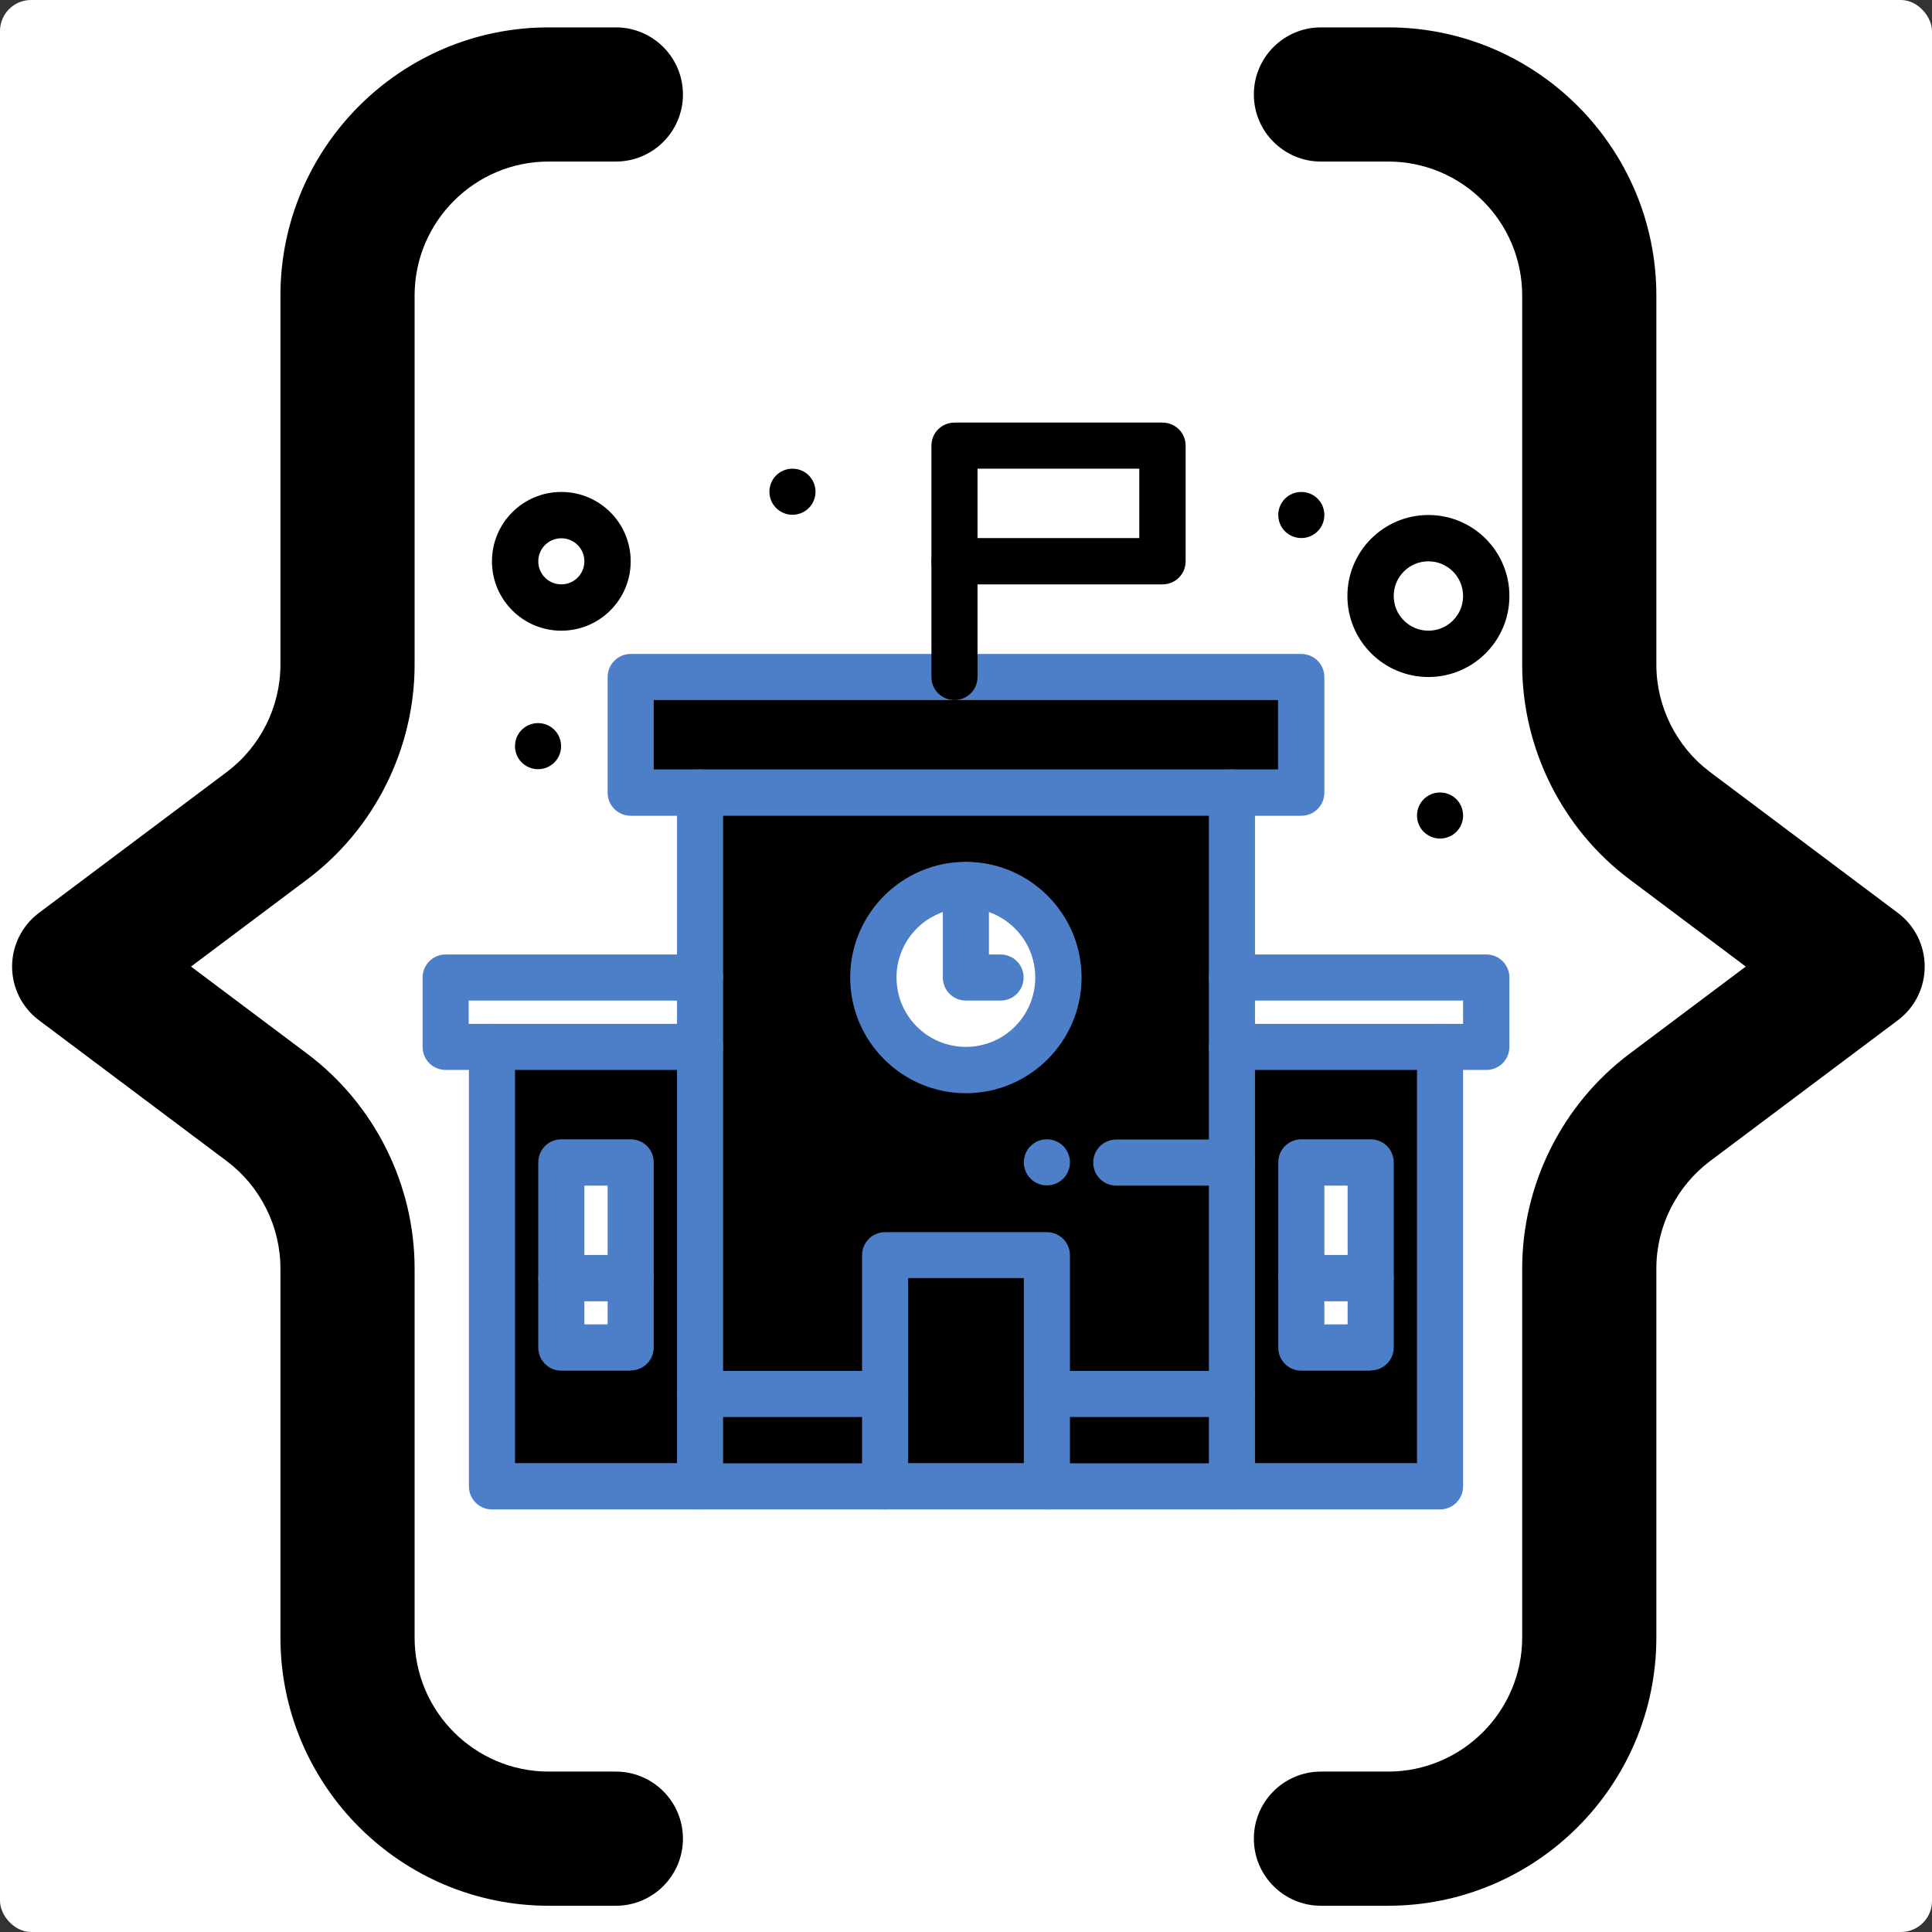 <?xml version="1.0" encoding="UTF-8" standalone="no"?>
<!-- Created with Inkscape (http://www.inkscape.org/) -->

<svg
   width="32"
   height="32"
   viewBox="0 0 8.467 8.467"
   version="1.1"
   id="svg920"
   inkscape:version="1.2.2 (732a01da63, 2022-12-09)"
   sodipodi:docname="fav_32_svg.svg"
   xmlns:inkscape="http://www.inkscape.org/namespaces/inkscape"
   xmlns:sodipodi="http://sodipodi.sourceforge.net/DTD/sodipodi-0.dtd"
   xmlns="http://www.w3.org/2000/svg"
   xmlns:svg="http://www.w3.org/2000/svg">
  <rect x="0" y="0" width="8.467" height="8.467" fill="#333333" stroke="none"/>
  <sodipodi:namedview
     id="namedview922"
     pagecolor="#ffffff"
     bordercolor="#666666"
     borderopacity="1.0"
     inkscape:showpageshadow="2"
     inkscape:pageopacity="0.0"
     inkscape:pagecheckerboard="0"
     inkscape:deskcolor="#d1d1d1"
     inkscape:document-units="px"
     showgrid="false"
     inkscape:zoom="25.1875"
     inkscape:cx="16"
     inkscape:cy="16"
     inkscape:window-width="1920"
     inkscape:window-height="1009"
     inkscape:window-x="-8"
     inkscape:window-y="-8"
     inkscape:window-maximized="1"
     inkscape:current-layer="layer1" />
  <defs
     id="defs917">
	
	
</defs>
  <g
     inkscape:label="Layer 1"
     inkscape:groupmode="layer"
     id="layer1">
    <script
       id="mesh_polyfill"
       type="text/javascript">
!function(){const t=&quot;http://www.w3.org/2000/svg&quot;,e=&quot;http://www.w3.org/1999/xlink&quot;,s=&quot;http://www.w3.org/1999/xhtml&quot;,r=2;if(document.createElementNS(t,&quot;meshgradient&quot;).x)return;const n=(t,e,s,r)=&gt;{let n=new x(.5*(e.x+s.x),.5*(e.y+s.y)),o=new x(.5*(t.x+e.x),.5*(t.y+e.y)),i=new x(.5*(s.x+r.x),.5*(s.y+r.y)),a=new x(.5*(n.x+o.x),.5*(n.y+o.y)),h=new x(.5*(n.x+i.x),.5*(n.y+i.y)),l=new x(.5*(a.x+h.x),.5*(a.y+h.y));return[[t,o,a,l],[l,h,i,r]]},o=t=&gt;{let e=t[0].distSquared(t[1]),s=t[2].distSquared(t[3]),r=.25*t[0].distSquared(t[2]),n=.25*t[1].distSquared(t[3]),o=e&gt;s?e:s,i=r&gt;n?r:n;return 18*(o&gt;i?o:i)},i=(t,e)=&gt;Math.sqrt(t.distSquared(e)),a=(t,e)=&gt;t.scale(2/3).add(e.scale(1/3)),h=t=&gt;{let e,s,r,n,o,i,a,h=new g;return t.match(/(\w+\(\s*[^)]+\))+/g).forEach(t=&gt;{let l=t.match(/[\w.-]+/g),d=l.shift();switch(d){case&quot;translate&quot;:2===l.length?e=new g(1,0,0,1,l[0],l[1]):(console.error(&quot;mesh.js: translate does not have 2 arguments!&quot;),e=new g(1,0,0,1,0,0)),h=h.append(e);break;case&quot;scale&quot;:1===l.length?s=new g(l[0],0,0,l[0],0,0):2===l.length?s=new g(l[0],0,0,l[1],0,0):(console.error(&quot;mesh.js: scale does not have 1 or 2 arguments!&quot;),s=new g(1,0,0,1,0,0)),h=h.append(s);break;case&quot;rotate&quot;:if(3===l.length&amp;&amp;(e=new g(1,0,0,1,l[1],l[2]),h=h.append(e)),l[0]){r=l[0]*Math.PI/180;let t=Math.cos(r),e=Math.sin(r);Math.abs(t)&lt;1e-16&amp;&amp;(t=0),Math.abs(e)&lt;1e-16&amp;&amp;(e=0),a=new g(t,e,-e,t,0,0),h=h.append(a)}else console.error(&quot;math.js: No argument to rotate transform!&quot;);3===l.length&amp;&amp;(e=new g(1,0,0,1,-l[1],-l[2]),h=h.append(e));break;case&quot;skewX&quot;:l[0]?(r=l[0]*Math.PI/180,n=Math.tan(r),o=new g(1,0,n,1,0,0),h=h.append(o)):console.error(&quot;math.js: No argument to skewX transform!&quot;);break;case&quot;skewY&quot;:l[0]?(r=l[0]*Math.PI/180,n=Math.tan(r),i=new g(1,n,0,1,0,0),h=h.append(i)):console.error(&quot;math.js: No argument to skewY transform!&quot;);break;case&quot;matrix&quot;:6===l.length?h=h.append(new g(...l)):console.error(&quot;math.js: Incorrect number of arguments for matrix!&quot;);break;default:console.error(&quot;mesh.js: Unhandled transform type: &quot;+d)}}),h},l=t=&gt;{let e=[],s=t.split(/[ ,]+/);for(let t=0,r=s.length-1;t&lt;r;t+=2)e.push(new x(parseFloat(s[t]),parseFloat(s[t+1])));return e},d=(t,e)=&gt;{for(let s in e)t.setAttribute(s,e[s])},c=(t,e,s,r,n)=&gt;{let o,i,a=[0,0,0,0];for(let h=0;h&lt;3;++h)e[h]&lt;t[h]&amp;&amp;e[h]&lt;s[h]||t[h]&lt;e[h]&amp;&amp;s[h]&lt;e[h]?a[h]=0:(a[h]=.5*((e[h]-t[h])/r+(s[h]-e[h])/n),o=Math.abs(3*(e[h]-t[h])/r),i=Math.abs(3*(s[h]-e[h])/n),a[h]&gt;o?a[h]=o:a[h]&gt;i&amp;&amp;(a[h]=i));return a},u=[[1,0,0,0,0,0,0,0,0,0,0,0,0,0,0,0],[0,0,0,0,1,0,0,0,0,0,0,0,0,0,0,0],[-3,3,0,0,-2,-1,0,0,0,0,0,0,0,0,0,0],[2,-2,0,0,1,1,0,0,0,0,0,0,0,0,0,0],[0,0,0,0,0,0,0,0,1,0,0,0,0,0,0,0],[0,0,0,0,0,0,0,0,0,0,0,0,1,0,0,0],[0,0,0,0,0,0,0,0,-3,3,0,0,-2,-1,0,0],[0,0,0,0,0,0,0,0,2,-2,0,0,1,1,0,0],[-3,0,3,0,0,0,0,0,-2,0,-1,0,0,0,0,0],[0,0,0,0,-3,0,3,0,0,0,0,0,-2,0,-1,0],[9,-9,-9,9,6,3,-6,-3,6,-6,3,-3,4,2,2,1],[-6,6,6,-6,-3,-3,3,3,-4,4,-2,2,-2,-2,-1,-1],[2,0,-2,0,0,0,0,0,1,0,1,0,0,0,0,0],[0,0,0,0,2,0,-2,0,0,0,0,0,1,0,1,0],[-6,6,6,-6,-4,-2,4,2,-3,3,-3,3,-2,-1,-2,-1],[4,-4,-4,4,2,2,-2,-2,2,-2,2,-2,1,1,1,1]],f=t=&gt;{let e=[];for(let s=0;s&lt;16;++s){e[s]=0;for(let r=0;r&lt;16;++r)e[s]+=u[s][r]*t[r]}return e},p=(t,e,s)=&gt;{const r=e*e,n=s*s,o=e*e*e,i=s*s*s;return t[0]+t[1]*e+t[2]*r+t[3]*o+t[4]*s+t[5]*s*e+t[6]*s*r+t[7]*s*o+t[8]*n+t[9]*n*e+t[10]*n*r+t[11]*n*o+t[12]*i+t[13]*i*e+t[14]*i*r+t[15]*i*o},y=t=&gt;{let e=[],s=[],r=[];for(let s=0;s&lt;4;++s)e[s]=[],e[s][0]=n(t[0][s],t[1][s],t[2][s],t[3][s]),e[s][1]=[],e[s][1].push(...n(...e[s][0][0])),e[s][1].push(...n(...e[s][0][1])),e[s][2]=[],e[s][2].push(...n(...e[s][1][0])),e[s][2].push(...n(...e[s][1][1])),e[s][2].push(...n(...e[s][1][2])),e[s][2].push(...n(...e[s][1][3]));for(let t=0;t&lt;8;++t){s[t]=[];for(let r=0;r&lt;4;++r)s[t][r]=[],s[t][r][0]=n(e[0][2][t][r],e[1][2][t][r],e[2][2][t][r],e[3][2][t][r]),s[t][r][1]=[],s[t][r][1].push(...n(...s[t][r][0][0])),s[t][r][1].push(...n(...s[t][r][0][1])),s[t][r][2]=[],s[t][r][2].push(...n(...s[t][r][1][0])),s[t][r][2].push(...n(...s[t][r][1][1])),s[t][r][2].push(...n(...s[t][r][1][2])),s[t][r][2].push(...n(...s[t][r][1][3]))}for(let t=0;t&lt;8;++t){r[t]=[];for(let e=0;e&lt;8;++e)r[t][e]=[],r[t][e][0]=s[t][0][2][e],r[t][e][1]=s[t][1][2][e],r[t][e][2]=s[t][2][2][e],r[t][e][3]=s[t][3][2][e]}return r};class x{constructor(t,e){this.x=t||0,this.y=e||0}toString(){return`(x=${this.x}, y=${this.y})`}clone(){return new x(this.x,this.y)}add(t){return new x(this.x+t.x,this.y+t.y)}scale(t){return void 0===t.x?new x(this.x*t,this.y*t):new x(this.x*t.x,this.y*t.y)}distSquared(t){let e=this.x-t.x,s=this.y-t.y;return e*e+s*s}transform(t){let e=this.x*t.a+this.y*t.c+t.e,s=this.x*t.b+this.y*t.d+t.f;return new x(e,s)}}class g{constructor(t,e,s,r,n,o){void 0===t?(this.a=1,this.b=0,this.c=0,this.d=1,this.e=0,this.f=0):(this.a=t,this.b=e,this.c=s,this.d=r,this.e=n,this.f=o)}toString(){return`affine: ${this.a} ${this.c} ${this.e} \n       ${this.b} ${this.d} ${this.f}`}append(t){t instanceof g||console.error(&quot;mesh.js: argument to Affine.append is not affine!&quot;);let e=this.a*t.a+this.c*t.b,s=this.b*t.a+this.d*t.b,r=this.a*t.c+this.c*t.d,n=this.b*t.c+this.d*t.d,o=this.a*t.e+this.c*t.f+this.e,i=this.b*t.e+this.d*t.f+this.f;return new g(e,s,r,n,o,i)}}class w{constructor(t,e){this.nodes=t,this.colors=e}paintCurve(t,e){if(o(this.nodes)&gt;r){const s=n(...this.nodes);let r=[[],[]],o=[[],[]];for(let t=0;t&lt;4;++t)r[0][t]=this.colors[0][t],r[1][t]=(this.colors[0][t]+this.colors[1][t])/2,o[0][t]=r[1][t],o[1][t]=this.colors[1][t];let i=new w(s[0],r),a=new w(s[1],o);i.paintCurve(t,e),a.paintCurve(t,e)}else{let s=Math.round(this.nodes[0].x);if(s&gt;=0&amp;&amp;s&lt;e){let r=4*(~~this.nodes[0].y*e+s);t[r]=Math.round(this.colors[0][0]),t[r+1]=Math.round(this.colors[0][1]),t[r+2]=Math.round(this.colors[0][2]),t[r+3]=Math.round(this.colors[0][3])}}}}class m{constructor(t,e){this.nodes=t,this.colors=e}split(){let t=[[],[],[],[]],e=[[],[],[],[]],s=[[[],[]],[[],[]]],r=[[[],[]],[[],[]]];for(let s=0;s&lt;4;++s){const r=n(this.nodes[0][s],this.nodes[1][s],this.nodes[2][s],this.nodes[3][s]);t[0][s]=r[0][0],t[1][s]=r[0][1],t[2][s]=r[0][2],t[3][s]=r[0][3],e[0][s]=r[1][0],e[1][s]=r[1][1],e[2][s]=r[1][2],e[3][s]=r[1][3]}for(let t=0;t&lt;4;++t)s[0][0][t]=this.colors[0][0][t],s[0][1][t]=this.colors[0][1][t],s[1][0][t]=(this.colors[0][0][t]+this.colors[1][0][t])/2,s[1][1][t]=(this.colors[0][1][t]+this.colors[1][1][t])/2,r[0][0][t]=s[1][0][t],r[0][1][t]=s[1][1][t],r[1][0][t]=this.colors[1][0][t],r[1][1][t]=this.colors[1][1][t];return[new m(t,s),new m(e,r)]}paint(t,e){let s,n=!1;for(let t=0;t&lt;4;++t)if((s=o([this.nodes[0][t],this.nodes[1][t],this.nodes[2][t],this.nodes[3][t]]))&gt;r){n=!0;break}if(n){let s=this.split();s[0].paint(t,e),s[1].paint(t,e)}else{new w([...this.nodes[0]],[...this.colors[0]]).paintCurve(t,e)}}}class b{constructor(t){this.readMesh(t),this.type=t.getAttribute(&quot;type&quot;)||&quot;bilinear&quot;}readMesh(t){let e=[[]],s=[[]],r=Number(t.getAttribute(&quot;x&quot;)),n=Number(t.getAttribute(&quot;y&quot;));e[0][0]=new x(r,n);let o=t.children;for(let t=0,r=o.length;t&lt;r;++t){e[3*t+1]=[],e[3*t+2]=[],e[3*t+3]=[],s[t+1]=[];let r=o[t].children;for(let n=0,o=r.length;n&lt;o;++n){let o=r[n].children;for(let r=0,i=o.length;r&lt;i;++r){let i=r;0!==t&amp;&amp;++i;let h,d=o[r].getAttribute(&quot;path&quot;),c=&quot;l&quot;;null!=d&amp;&amp;(c=(h=d.match(/\s*([lLcC])\s*(.*)/))[1]);let u=l(h[2]);switch(c){case&quot;l&quot;:0===i?(e[3*t][3*n+3]=u[0].add(e[3*t][3*n]),e[3*t][3*n+1]=a(e[3*t][3*n],e[3*t][3*n+3]),e[3*t][3*n+2]=a(e[3*t][3*n+3],e[3*t][3*n])):1===i?(e[3*t+3][3*n+3]=u[0].add(e[3*t][3*n+3]),e[3*t+1][3*n+3]=a(e[3*t][3*n+3],e[3*t+3][3*n+3]),e[3*t+2][3*n+3]=a(e[3*t+3][3*n+3],e[3*t][3*n+3])):2===i?(0===n&amp;&amp;(e[3*t+3][3*n+0]=u[0].add(e[3*t+3][3*n+3])),e[3*t+3][3*n+1]=a(e[3*t+3][3*n],e[3*t+3][3*n+3]),e[3*t+3][3*n+2]=a(e[3*t+3][3*n+3],e[3*t+3][3*n])):(e[3*t+1][3*n]=a(e[3*t][3*n],e[3*t+3][3*n]),e[3*t+2][3*n]=a(e[3*t+3][3*n],e[3*t][3*n]));break;case&quot;L&quot;:0===i?(e[3*t][3*n+3]=u[0],e[3*t][3*n+1]=a(e[3*t][3*n],e[3*t][3*n+3]),e[3*t][3*n+2]=a(e[3*t][3*n+3],e[3*t][3*n])):1===i?(e[3*t+3][3*n+3]=u[0],e[3*t+1][3*n+3]=a(e[3*t][3*n+3],e[3*t+3][3*n+3]),e[3*t+2][3*n+3]=a(e[3*t+3][3*n+3],e[3*t][3*n+3])):2===i?(0===n&amp;&amp;(e[3*t+3][3*n+0]=u[0]),e[3*t+3][3*n+1]=a(e[3*t+3][3*n],e[3*t+3][3*n+3]),e[3*t+3][3*n+2]=a(e[3*t+3][3*n+3],e[3*t+3][3*n])):(e[3*t+1][3*n]=a(e[3*t][3*n],e[3*t+3][3*n]),e[3*t+2][3*n]=a(e[3*t+3][3*n],e[3*t][3*n]));break;case&quot;c&quot;:0===i?(e[3*t][3*n+1]=u[0].add(e[3*t][3*n]),e[3*t][3*n+2]=u[1].add(e[3*t][3*n]),e[3*t][3*n+3]=u[2].add(e[3*t][3*n])):1===i?(e[3*t+1][3*n+3]=u[0].add(e[3*t][3*n+3]),e[3*t+2][3*n+3]=u[1].add(e[3*t][3*n+3]),e[3*t+3][3*n+3]=u[2].add(e[3*t][3*n+3])):2===i?(e[3*t+3][3*n+2]=u[0].add(e[3*t+3][3*n+3]),e[3*t+3][3*n+1]=u[1].add(e[3*t+3][3*n+3]),0===n&amp;&amp;(e[3*t+3][3*n+0]=u[2].add(e[3*t+3][3*n+3]))):(e[3*t+2][3*n]=u[0].add(e[3*t+3][3*n]),e[3*t+1][3*n]=u[1].add(e[3*t+3][3*n]));break;case&quot;C&quot;:0===i?(e[3*t][3*n+1]=u[0],e[3*t][3*n+2]=u[1],e[3*t][3*n+3]=u[2]):1===i?(e[3*t+1][3*n+3]=u[0],e[3*t+2][3*n+3]=u[1],e[3*t+3][3*n+3]=u[2]):2===i?(e[3*t+3][3*n+2]=u[0],e[3*t+3][3*n+1]=u[1],0===n&amp;&amp;(e[3*t+3][3*n+0]=u[2])):(e[3*t+2][3*n]=u[0],e[3*t+1][3*n]=u[1]);break;default:console.error(&quot;mesh.js: &quot;+c+&quot; invalid path type.&quot;)}if(0===t&amp;&amp;0===n||r&gt;0){let e=window.getComputedStyle(o[r]).stopColor.match(/^rgb\s*\(\s*(\d+)\s*,\s*(\d+)\s*,\s*(\d+)\s*\)$/i),a=window.getComputedStyle(o[r]).stopOpacity,h=255;a&amp;&amp;(h=Math.floor(255*a)),e&amp;&amp;(0===i?(s[t][n]=[],s[t][n][0]=Math.floor(e[1]),s[t][n][1]=Math.floor(e[2]),s[t][n][2]=Math.floor(e[3]),s[t][n][3]=h):1===i?(s[t][n+1]=[],s[t][n+1][0]=Math.floor(e[1]),s[t][n+1][1]=Math.floor(e[2]),s[t][n+1][2]=Math.floor(e[3]),s[t][n+1][3]=h):2===i?(s[t+1][n+1]=[],s[t+1][n+1][0]=Math.floor(e[1]),s[t+1][n+1][1]=Math.floor(e[2]),s[t+1][n+1][2]=Math.floor(e[3]),s[t+1][n+1][3]=h):3===i&amp;&amp;(s[t+1][n]=[],s[t+1][n][0]=Math.floor(e[1]),s[t+1][n][1]=Math.floor(e[2]),s[t+1][n][2]=Math.floor(e[3]),s[t+1][n][3]=h))}}e[3*t+1][3*n+1]=new x,e[3*t+1][3*n+2]=new x,e[3*t+2][3*n+1]=new x,e[3*t+2][3*n+2]=new x,e[3*t+1][3*n+1].x=(-4*e[3*t][3*n].x+6*(e[3*t][3*n+1].x+e[3*t+1][3*n].x)+-2*(e[3*t][3*n+3].x+e[3*t+3][3*n].x)+3*(e[3*t+3][3*n+1].x+e[3*t+1][3*n+3].x)+-1*e[3*t+3][3*n+3].x)/9,e[3*t+1][3*n+2].x=(-4*e[3*t][3*n+3].x+6*(e[3*t][3*n+2].x+e[3*t+1][3*n+3].x)+-2*(e[3*t][3*n].x+e[3*t+3][3*n+3].x)+3*(e[3*t+3][3*n+2].x+e[3*t+1][3*n].x)+-1*e[3*t+3][3*n].x)/9,e[3*t+2][3*n+1].x=(-4*e[3*t+3][3*n].x+6*(e[3*t+3][3*n+1].x+e[3*t+2][3*n].x)+-2*(e[3*t+3][3*n+3].x+e[3*t][3*n].x)+3*(e[3*t][3*n+1].x+e[3*t+2][3*n+3].x)+-1*e[3*t][3*n+3].x)/9,e[3*t+2][3*n+2].x=(-4*e[3*t+3][3*n+3].x+6*(e[3*t+3][3*n+2].x+e[3*t+2][3*n+3].x)+-2*(e[3*t+3][3*n].x+e[3*t][3*n+3].x)+3*(e[3*t][3*n+2].x+e[3*t+2][3*n].x)+-1*e[3*t][3*n].x)/9,e[3*t+1][3*n+1].y=(-4*e[3*t][3*n].y+6*(e[3*t][3*n+1].y+e[3*t+1][3*n].y)+-2*(e[3*t][3*n+3].y+e[3*t+3][3*n].y)+3*(e[3*t+3][3*n+1].y+e[3*t+1][3*n+3].y)+-1*e[3*t+3][3*n+3].y)/9,e[3*t+1][3*n+2].y=(-4*e[3*t][3*n+3].y+6*(e[3*t][3*n+2].y+e[3*t+1][3*n+3].y)+-2*(e[3*t][3*n].y+e[3*t+3][3*n+3].y)+3*(e[3*t+3][3*n+2].y+e[3*t+1][3*n].y)+-1*e[3*t+3][3*n].y)/9,e[3*t+2][3*n+1].y=(-4*e[3*t+3][3*n].y+6*(e[3*t+3][3*n+1].y+e[3*t+2][3*n].y)+-2*(e[3*t+3][3*n+3].y+e[3*t][3*n].y)+3*(e[3*t][3*n+1].y+e[3*t+2][3*n+3].y)+-1*e[3*t][3*n+3].y)/9,e[3*t+2][3*n+2].y=(-4*e[3*t+3][3*n+3].y+6*(e[3*t+3][3*n+2].y+e[3*t+2][3*n+3].y)+-2*(e[3*t+3][3*n].y+e[3*t][3*n+3].y)+3*(e[3*t][3*n+2].y+e[3*t+2][3*n].y)+-1*e[3*t][3*n].y)/9}}this.nodes=e,this.colors=s}paintMesh(t,e){let s=(this.nodes.length-1)/3,r=(this.nodes[0].length-1)/3;if(&quot;bilinear&quot;===this.type||s&lt;2||r&lt;2){let n;for(let o=0;o&lt;s;++o)for(let s=0;s&lt;r;++s){let r=[];for(let t=3*o,e=3*o+4;t&lt;e;++t)r.push(this.nodes[t].slice(3*s,3*s+4));let i=[];i.push(this.colors[o].slice(s,s+2)),i.push(this.colors[o+1].slice(s,s+2)),(n=new m(r,i)).paint(t,e)}}else{let n,o,a,h,l,d,u;const x=s,g=r;s++,r++;let w=new Array(s);for(let t=0;t&lt;s;++t){w[t]=new Array(r);for(let e=0;e&lt;r;++e)w[t][e]=[],w[t][e][0]=this.nodes[3*t][3*e],w[t][e][1]=this.colors[t][e]}for(let t=0;t&lt;s;++t)for(let e=0;e&lt;r;++e)0!==t&amp;&amp;t!==x&amp;&amp;(n=i(w[t-1][e][0],w[t][e][0]),o=i(w[t+1][e][0],w[t][e][0]),w[t][e][2]=c(w[t-1][e][1],w[t][e][1],w[t+1][e][1],n,o)),0!==e&amp;&amp;e!==g&amp;&amp;(n=i(w[t][e-1][0],w[t][e][0]),o=i(w[t][e+1][0],w[t][e][0]),w[t][e][3]=c(w[t][e-1][1],w[t][e][1],w[t][e+1][1],n,o));for(let t=0;t&lt;r;++t){w[0][t][2]=[],w[x][t][2]=[];for(let e=0;e&lt;4;++e)n=i(w[1][t][0],w[0][t][0]),o=i(w[x][t][0],w[x-1][t][0]),w[0][t][2][e]=n&gt;0?2*(w[1][t][1][e]-w[0][t][1][e])/n-w[1][t][2][e]:0,w[x][t][2][e]=o&gt;0?2*(w[x][t][1][e]-w[x-1][t][1][e])/o-w[x-1][t][2][e]:0}for(let t=0;t&lt;s;++t){w[t][0][3]=[],w[t][g][3]=[];for(let e=0;e&lt;4;++e)n=i(w[t][1][0],w[t][0][0]),o=i(w[t][g][0],w[t][g-1][0]),w[t][0][3][e]=n&gt;0?2*(w[t][1][1][e]-w[t][0][1][e])/n-w[t][1][3][e]:0,w[t][g][3][e]=o&gt;0?2*(w[t][g][1][e]-w[t][g-1][1][e])/o-w[t][g-1][3][e]:0}for(let s=0;s&lt;x;++s)for(let r=0;r&lt;g;++r){let n=i(w[s][r][0],w[s+1][r][0]),o=i(w[s][r+1][0],w[s+1][r+1][0]),c=i(w[s][r][0],w[s][r+1][0]),x=i(w[s+1][r][0],w[s+1][r+1][0]),g=[[],[],[],[]];for(let t=0;t&lt;4;++t){(d=[])[0]=w[s][r][1][t],d[1]=w[s+1][r][1][t],d[2]=w[s][r+1][1][t],d[3]=w[s+1][r+1][1][t],d[4]=w[s][r][2][t]*n,d[5]=w[s+1][r][2][t]*n,d[6]=w[s][r+1][2][t]*o,d[7]=w[s+1][r+1][2][t]*o,d[8]=w[s][r][3][t]*c,d[9]=w[s+1][r][3][t]*x,d[10]=w[s][r+1][3][t]*c,d[11]=w[s+1][r+1][3][t]*x,d[12]=0,d[13]=0,d[14]=0,d[15]=0,u=f(d);for(let e=0;e&lt;9;++e){g[t][e]=[];for(let s=0;s&lt;9;++s)g[t][e][s]=p(u,e/8,s/8),g[t][e][s]&gt;255?g[t][e][s]=255:g[t][e][s]&lt;0&amp;&amp;(g[t][e][s]=0)}}h=[];for(let t=3*s,e=3*s+4;t&lt;e;++t)h.push(this.nodes[t].slice(3*r,3*r+4));l=y(h);for(let s=0;s&lt;8;++s)for(let r=0;r&lt;8;++r)(a=new m(l[s][r],[[[g[0][s][r],g[1][s][r],g[2][s][r],g[3][s][r]],[g[0][s][r+1],g[1][s][r+1],g[2][s][r+1],g[3][s][r+1]]],[[g[0][s+1][r],g[1][s+1][r],g[2][s+1][r],g[3][s+1][r]],[g[0][s+1][r+1],g[1][s+1][r+1],g[2][s+1][r+1],g[3][s+1][r+1]]]])).paint(t,e)}}}transform(t){if(t instanceof x)for(let e=0,s=this.nodes.length;e&lt;s;++e)for(let s=0,r=this.nodes[0].length;s&lt;r;++s)this.nodes[e][s]=this.nodes[e][s].add(t);else if(t instanceof g)for(let e=0,s=this.nodes.length;e&lt;s;++e)for(let s=0,r=this.nodes[0].length;s&lt;r;++s)this.nodes[e][s]=this.nodes[e][s].transform(t)}scale(t){for(let e=0,s=this.nodes.length;e&lt;s;++e)for(let s=0,r=this.nodes[0].length;s&lt;r;++s)this.nodes[e][s]=this.nodes[e][s].scale(t)}}document.querySelectorAll(&quot;rect,circle,ellipse,path,text&quot;).forEach((r,n)=&gt;{let o=r.getAttribute(&quot;id&quot;);o||(o=&quot;patchjs_shape&quot;+n,r.setAttribute(&quot;id&quot;,o));const i=r.style.fill.match(/^url\(\s*&quot;?\s*#([^\s&quot;]+)&quot;?\s*\)/),a=r.style.stroke.match(/^url\(\s*&quot;?\s*#([^\s&quot;]+)&quot;?\s*\)/);if(i&amp;&amp;i[1]){const a=document.getElementById(i[1]);if(a&amp;&amp;&quot;meshgradient&quot;===a.nodeName){const i=r.getBBox();let l=document.createElementNS(s,&quot;canvas&quot;);d(l,{width:i.width,height:i.height});const c=l.getContext(&quot;2d&quot;);let u=c.createImageData(i.width,i.height);const f=new b(a);&quot;objectBoundingBox&quot;===a.getAttribute(&quot;gradientUnits&quot;)&amp;&amp;f.scale(new x(i.width,i.height));const p=a.getAttribute(&quot;gradientTransform&quot;);null!=p&amp;&amp;f.transform(h(p)),&quot;userSpaceOnUse&quot;===a.getAttribute(&quot;gradientUnits&quot;)&amp;&amp;f.transform(new x(-i.x,-i.y)),f.paintMesh(u.data,l.width),c.putImageData(u,0,0);const y=document.createElementNS(t,&quot;image&quot;);d(y,{width:i.width,height:i.height,x:i.x,y:i.y});let g=l.toDataURL();y.setAttributeNS(e,&quot;xlink:href&quot;,g),r.parentNode.insertBefore(y,r),r.style.fill=&quot;none&quot;;const w=document.createElementNS(t,&quot;use&quot;);w.setAttributeNS(e,&quot;xlink:href&quot;,&quot;#&quot;+o);const m=&quot;patchjs_clip&quot;+n,M=document.createElementNS(t,&quot;clipPath&quot;);M.setAttribute(&quot;id&quot;,m),M.appendChild(w),r.parentElement.insertBefore(M,r),y.setAttribute(&quot;clip-path&quot;,&quot;url(#&quot;+m+&quot;)&quot;),u=null,l=null,g=null}}if(a&amp;&amp;a[1]){const o=document.getElementById(a[1]);if(o&amp;&amp;&quot;meshgradient&quot;===o.nodeName){const i=parseFloat(r.style.strokeWidth.slice(0,-2))*(parseFloat(r.style.strokeMiterlimit)||parseFloat(r.getAttribute(&quot;stroke-miterlimit&quot;))||1),a=r.getBBox(),l=Math.trunc(a.width+i),c=Math.trunc(a.height+i),u=Math.trunc(a.x-i/2),f=Math.trunc(a.y-i/2);let p=document.createElementNS(s,&quot;canvas&quot;);d(p,{width:l,height:c});const y=p.getContext(&quot;2d&quot;);let g=y.createImageData(l,c);const w=new b(o);&quot;objectBoundingBox&quot;===o.getAttribute(&quot;gradientUnits&quot;)&amp;&amp;w.scale(new x(l,c));const m=o.getAttribute(&quot;gradientTransform&quot;);null!=m&amp;&amp;w.transform(h(m)),&quot;userSpaceOnUse&quot;===o.getAttribute(&quot;gradientUnits&quot;)&amp;&amp;w.transform(new x(-u,-f)),w.paintMesh(g.data,p.width),y.putImageData(g,0,0);const M=document.createElementNS(t,&quot;image&quot;);d(M,{width:l,height:c,x:0,y:0});let S=p.toDataURL();M.setAttributeNS(e,&quot;xlink:href&quot;,S);const k=&quot;pattern_clip&quot;+n,A=document.createElementNS(t,&quot;pattern&quot;);d(A,{id:k,patternUnits:&quot;userSpaceOnUse&quot;,width:l,height:c,x:u,y:f}),A.appendChild(M),o.parentNode.appendChild(A),r.style.stroke=&quot;url(#&quot;+k+&quot;)&quot;,g=null,p=null,S=null}}})}();
</script>
    <rect
       style="fill:#ffffff;fill-rule:evenodd;stroke-width:0.265"
       id="rect2712"
       width="8.467"
       height="8.467"
       x="1.6419068e-07"
       y="1.6419068e-07"
       ry="0.136" />
    <g
       id="g2057"
       transform="matrix(0.294,0,0,0.294,-0.535,-0.468)"
       style="fill:#000000">
		<path
   d="M 11,30 H 10 C 7.794,30 6,28.206 6,26 V 20.5 C 6,19.874 5.701,19.276 5.2,18.9 L 2.4,16.8 C 2.148,16.611 2,16.315 2,16 2,15.685 2.148,15.389 2.4,15.2 L 5.2,13.1 C 5.701,12.724 6,12.126 6,11.5 V 5.997 C 6,3.793 7.793,2 9.997,2 H 11 c 0.552,0 1,0.448 1,1 0,0.552 -0.448,1 -1,1 H 9.997 C 8.896,4 8,4.896 8,5.997 V 11.5 c 0,1.252 -0.598,2.449 -1.6,3.2 L 4.667,16 6.4,17.3 C 7.402,18.051 8,19.248 8,20.5 V 26 c 0,1.103 0.897,2 2,2 h 1 c 0.552,0 1,0.448 1,1 0,0.552 -0.448,1 -1,1 z"
   id="path2055"
   style="fill:#000000" />

	</g>
    <g
       id="g2061"
       transform="matrix(0.265,0,0,0.265,-0.063,-0.032)"
       style="fill:#0000ff">
		
	</g>
    <path
       fill="#ffffff"
       d="M 3.068,6.514 H 2.156 V 4.588 h 0.912 c 0,0.059 0,1.889 0,1.926 z"
       id="path2206"
       style="stroke-width:0.01;fill:#000000" />
    <path
       fill="#ffffff"
       d="M 6.311,4.588 V 6.514 H 5.399 c 0,-0.341 0,-1.231 0,-1.926 z"
       id="path2208"
       style="stroke-width:0.01;fill:#000000" />
    <path
       fill="#a7c7fc"
       d="m 5.399,6.108 c -0.001,0 -2.103,0 -2.331,0 0,-0.054 0,-2.197 0,-2.635 h 2.331 c 0,0.127 0,2.549 0,2.635 z"
       id="path2210"
       style="stroke-width:0.01;fill:#000000" />
    <circle
       cx="4.233"
       cy="4.284"
       r="0.405"
       fill="#ffffff"
       id="circle2212"
       style="stroke-width:0.01" />
    <rect
       width="0.304"
       height="0.304"
       x="5.703"
       y="5.601"
       fill="#ffffff"
       id="rect2214"
       style="stroke-width:0.01" />
    <rect
       width="0.304"
       height="0.304"
       x="2.46"
       y="5.601"
       fill="#ffffff"
       id="rect2216"
       style="stroke-width:0.01" />
    <rect
       width="0.304"
       height="0.507"
       x="5.703"
       y="5.095"
       fill="#ffffff"
       id="rect2218"
       style="stroke-width:0.01" />
    <rect
       width="0.304"
       height="0.507"
       x="2.46"
       y="5.095"
       fill="#ffffff"
       id="rect2220"
       style="stroke-width:0.01" />
    <path
       fill="#a7c7fc"
       d="m 5.703,2.967 v 0.507 c -0.122,0 -2.868,0 -2.939,0 v -0.507 c 0.153,0 2.779,0 2.939,0 z"
       id="path2222"
       style="stroke-width:0.01;fill:#000000" />
    <path
       fill="#ffffff"
       d="m 2.46,2.257 c 0.112,0 0.203,0.091 0.203,0.203 0,0.112 -0.091,0.203 -0.203,0.203 -0.112,0 -0.203,-0.091 -0.203,-0.203 0,-0.112 0.091,-0.203 0.203,-0.203 z"
       id="path2224"
       style="stroke-width:0.01" />
    <path
       fill="#ffffff"
       d="m 6.26,2.358 c 0.14,0 0.253,0.113 0.253,0.253 0,0.14 -0.113,0.253 -0.253,0.253 -0.14,0 -0.253,-0.113 -0.253,-0.253 0,-0.14 0.113,-0.253 0.253,-0.253 z"
       id="path2226"
       style="stroke-width:0.01" />
    <polygon
       fill="#ffffff"
       points="370,300 370,270 480,270 480,300 460,300 "
       id="polygon2228"
       transform="matrix(0.01,0,0,0.01,1.649,1.548)" />
    <polygon
       fill="#ffffff"
       points="30,300 30,270 140,270 140,300 50,300 "
       id="polygon2230"
       transform="matrix(0.01,0,0,0.01,1.649,1.548)" />
    <polygon
       fill="#ffffff"
       points="290,390 290,450 290,490 220,490 220,450 220,390 "
       id="polygon2232"
       transform="matrix(0.01,0,0,0.01,1.649,1.548)"
       style="fill:#000000" />
    <rect
       width="0.811"
       height="0.405"
       x="4.588"
       y="6.108"
       fill="#a7c7fc"
       id="rect2234"
       style="stroke-width:0.01;fill:#000000" />
    <rect
       width="0.811"
       height="0.405"
       x="3.068"
       y="6.108"
       fill="#a7c7fc"
       id="rect2236"
       style="stroke-width:0.01;fill:#000000" />
    <rect
       width="0.912"
       height="0.507"
       x="4.183"
       y="1.953"
       fill="#ffffff"
       id="rect2238"
       style="stroke-width:0.01" />
    <path
       fill="#4c7fc7"
       d="m 6.311,3.473 c 0.056,0 0.101,0.045 0.101,0.101 0,0.056 -0.045,0.101 -0.101,0.101 -0.056,0 -0.101,-0.045 -0.101,-0.101 0,-0.056 0.045,-0.101 0.101,-0.101 z"
       id="path2240"
       style="stroke-width:0.01;fill:#000000" />
    <path
       fill="#4c7fc7"
       d="m 5.703,2.156 c 0.056,0 0.101,0.045 0.101,0.101 0,0.056 -0.045,0.101 -0.101,0.101 -0.056,0 -0.101,-0.045 -0.101,-0.101 0,-0.056 0.045,-0.101 0.101,-0.101 z"
       id="path2242"
       style="stroke-width:0.01;fill:#000000" />
    <path
       fill="#4c7fc7"
       d="m 4.588,4.993 c 0.056,0 0.101,0.045 0.101,0.101 0,0.056 -0.045,0.101 -0.101,0.101 -0.056,0 -0.101,-0.045 -0.101,-0.101 0,-0.056 0.045,-0.101 0.101,-0.101 z"
       id="path2244"
       style="stroke-width:0.01" />
    <path
       fill="#4c7fc7"
       d="m 3.473,2.054 c 0.056,0 0.101,0.045 0.101,0.101 0,0.056 -0.045,0.101 -0.101,0.101 -0.056,0 -0.101,-0.045 -0.101,-0.101 0,-0.056 0.045,-0.101 0.101,-0.101 z"
       id="path2246"
       style="stroke-width:0.01;fill:#000000" />
    <path
       fill="#4c7fc7"
       d="m 2.358,3.169 c 0.056,0 0.101,0.045 0.101,0.101 0,0.056 -0.045,0.101 -0.101,0.101 -0.056,0 -0.101,-0.045 -0.101,-0.101 0,-0.056 0.045,-0.101 0.101,-0.101 z"
       id="path2248"
       style="stroke-width:0.01;fill:#000000" />
    <path
       fill="#4c7fc7"
       d="m 4.233,4.791 c -0.279,0 -0.507,-0.227 -0.507,-0.507 0,-0.279 0.227,-0.507 0.507,-0.507 0.279,0 0.507,0.227 0.507,0.507 0,0.279 -0.227,0.507 -0.507,0.507 z m 0,-0.811 c -0.168,0 -0.304,0.136 -0.304,0.304 0,0.168 0.136,0.304 0.304,0.304 0.168,0 0.304,-0.136 0.304,-0.304 0,-0.168 -0.136,-0.304 -0.304,-0.304 z"
       id="path2250"
       style="stroke-width:0.01" />
    <path
       fill="#4c7fc7"
       d="m 5.399,4.385 c -0.056,0 -0.101,-0.045 -0.101,-0.101 V 3.473 c 0,-0.056 0.045,-0.101 0.101,-0.101 0.056,0 0.101,0.045 0.101,0.101 v 0.811 c 0,0.056 -0.045,0.101 -0.101,0.101 z"
       id="path2252"
       style="stroke-width:0.01" />
    <path
       fill="#4c7fc7"
       d="m 3.068,4.385 c -0.056,0 -0.101,-0.045 -0.101,-0.101 V 3.473 c 0,-0.056 0.045,-0.101 0.101,-0.101 0.056,0 0.101,0.045 0.101,0.101 v 0.811 c 0,0.056 -0.045,0.101 -0.101,0.101 z"
       id="path2254"
       style="stroke-width:0.01" />
    <path
       fill="#4c7fc7"
       d="M 3.879,6.615 H 3.068 c -0.056,0 -0.101,-0.045 -0.101,-0.101 0,-0.056 0.045,-0.101 0.101,-0.101 h 0.811 c 0.056,0 0.101,0.045 0.101,0.101 0,0.056 -0.045,0.101 -0.101,0.101 z"
       id="path2256"
       style="stroke-width:0.01" />
    <path
       fill="#4c7fc7"
       d="M 5.399,6.615 H 4.588 c -0.056,0 -0.101,-0.045 -0.101,-0.101 0,-0.056 0.045,-0.101 0.101,-0.101 h 0.811 c 0.056,0 0.101,0.045 0.101,0.101 0,0.056 -0.045,0.101 -0.101,0.101 z"
       id="path2258"
       style="stroke-width:0.01" />
    <path
       fill="#4c7fc7"
       d="M 4.588,6.615 H 3.879 c -0.056,0 -0.101,-0.045 -0.101,-0.101 v -1.013 c 0,-0.056 0.045,-0.101 0.101,-0.101 h 0.709 c 0.056,0 0.101,0.045 0.101,0.101 v 1.013 c 0,0.056 -0.045,0.101 -0.101,0.101 z M 3.98,6.412 h 0.507 V 5.601 h -0.507 z"
       id="path2260"
       style="stroke-width:0.01" />
    <path
       fill="#4c7fc7"
       d="M 5.703,3.575 H 2.764 c -0.056,0 -0.101,-0.045 -0.101,-0.101 v -0.507 c 0,-0.056 0.045,-0.101 0.101,-0.101 h 2.939 c 0.056,0 0.101,0.045 0.101,0.101 v 0.507 c 0,0.056 -0.045,0.101 -0.101,0.101 z M 2.865,3.372 H 5.601 V 3.068 H 2.865 Z"
       id="path2262"
       style="stroke-width:0.01" />
    <path
       fill="#4c7fc7"
       d="M 6.311,6.615 H 5.399 c -0.056,0 -0.101,-0.045 -0.101,-0.101 V 4.588 c 0,-0.056 0.045,-0.101 0.101,-0.101 0.056,0 0.101,0.045 0.101,0.101 V 6.412 H 6.21 V 4.588 c 0,-0.056 0.045,-0.101 0.101,-0.101 0.056,0 0.101,0.045 0.101,0.101 v 1.926 c 0,0.056 -0.045,0.101 -0.101,0.101 z"
       id="path2264"
       style="stroke-width:0.01" />
    <path
       fill="#4c7fc7"
       d="M 6.514,4.689 H 5.399 c -0.056,0 -0.101,-0.045 -0.101,-0.101 V 4.284 c 0,-0.056 0.045,-0.101 0.101,-0.101 h 1.115 c 0.056,0 0.101,0.045 0.101,0.101 v 0.304 c 0,0.056 -0.045,0.101 -0.101,0.101 z M 5.5,4.487 H 6.412 V 4.385 H 5.5 Z"
       id="path2266"
       style="stroke-width:0.01" />
    <path
       fill="#4c7fc7"
       d="M 3.068,6.615 H 2.156 c -0.056,0 -0.101,-0.045 -0.101,-0.101 V 4.588 c 0,-0.056 0.045,-0.101 0.101,-0.101 0.056,0 0.101,0.045 0.101,0.101 V 6.412 H 2.967 V 4.588 c 0,-0.056 0.045,-0.101 0.101,-0.101 0.056,0 0.101,0.045 0.101,0.101 v 1.926 c 0,0.056 -0.045,0.101 -0.101,0.101 z"
       id="path2268"
       style="stroke-width:0.01" />
    <path
       fill="#4c7fc7"
       d="M 3.068,4.689 H 1.953 c -0.056,0 -0.101,-0.045 -0.101,-0.101 V 4.284 c 0,-0.056 0.045,-0.101 0.101,-0.101 h 1.115 c 0.056,0 0.101,0.045 0.101,0.101 v 0.304 c 0,0.056 -0.045,0.101 -0.101,0.101 z M 2.054,4.487 H 2.967 V 4.385 H 2.054 Z"
       id="path2270"
       style="stroke-width:0.01" />
    <path
       fill="#4c7fc7"
       d="M 5.399,6.21 H 4.588 c -0.056,0 -0.101,-0.045 -0.101,-0.101 0,-0.056 0.045,-0.101 0.101,-0.101 h 0.811 c 0.056,0 0.101,0.045 0.101,0.101 0,0.056 -0.045,0.101 -0.101,0.101 z"
       id="path2272"
       style="stroke-width:0.01" />
    <path
       fill="#4c7fc7"
       d="M 3.879,6.21 H 3.068 c -0.056,0 -0.101,-0.045 -0.101,-0.101 0,-0.056 0.045,-0.101 0.101,-0.101 h 0.811 c 0.056,0 0.101,0.045 0.101,0.101 0,0.056 -0.045,0.101 -0.101,0.101 z"
       id="path2274"
       style="stroke-width:0.01" />
    <path
       fill="#4c7fc7"
       d="M 4.385,4.385 H 4.233 c -0.056,0 -0.101,-0.045 -0.101,-0.101 V 3.879 c 0,-0.056 0.045,-0.101 0.101,-0.101 0.056,0 0.101,0.045 0.101,0.101 v 0.304 h 0.051 c 0.056,0 0.101,0.045 0.101,0.101 0,0.056 -0.045,0.101 -0.101,0.101 z"
       id="path2276"
       style="stroke-width:0.01" />
    <path
       fill="#4c7fc7"
       d="m 2.764,5.703 c -0.056,0 -0.101,-0.045 -0.101,-0.101 V 5.196 H 2.561 v 0.405 c 0,0.056 -0.045,0.101 -0.101,0.101 -0.056,0 -0.101,-0.045 -0.101,-0.101 v -0.507 c 0,-0.056 0.045,-0.101 0.101,-0.101 h 0.304 c 0.056,0 0.101,0.045 0.101,0.101 v 0.507 c 0,0.056 -0.045,0.101 -0.101,0.101 z"
       id="path2278"
       style="stroke-width:0.01" />
    <path
       fill="#4c7fc7"
       d="M 2.764,6.007 H 2.46 c -0.056,0 -0.101,-0.045 -0.101,-0.101 V 5.601 c 0,-0.056 0.045,-0.101 0.101,-0.101 h 0.304 c 0.056,0 0.101,0.045 0.101,0.101 v 0.304 c 0,0.056 -0.045,0.101 -0.101,0.101 z M 2.561,5.804 H 2.663 V 5.703 H 2.561 Z"
       id="path2280"
       style="stroke-width:0.01" />
    <path
       fill="#4c7fc7"
       d="m 6.007,5.703 c -0.056,0 -0.101,-0.045 -0.101,-0.101 V 5.196 H 5.804 v 0.405 c 0,0.056 -0.045,0.101 -0.101,0.101 -0.056,0 -0.101,-0.045 -0.101,-0.101 v -0.507 c 0,-0.056 0.045,-0.101 0.101,-0.101 h 0.304 c 0.056,0 0.101,0.045 0.101,0.101 v 0.507 c 0,0.056 -0.045,0.101 -0.101,0.101 z"
       id="path2282"
       style="stroke-width:0.01" />
    <path
       fill="#4c7fc7"
       d="M 6.007,6.007 H 5.703 c -0.056,0 -0.101,-0.045 -0.101,-0.101 V 5.601 c 0,-0.056 0.045,-0.101 0.101,-0.101 h 0.304 c 0.056,0 0.101,0.045 0.101,0.101 v 0.304 c 0,0.056 -0.045,0.101 -0.101,0.101 z M 5.804,5.804 H 5.906 V 5.703 H 5.804 Z"
       id="path2284"
       style="stroke-width:0.01" />
    <path
       fill="#4c7fc7"
       d="M 5.095,2.561 H 4.183 c -0.056,0 -0.101,-0.045 -0.101,-0.101 v -0.507 c 0,-0.056 0.045,-0.101 0.101,-0.101 h 0.912 c 0.056,0 0.101,0.045 0.101,0.101 v 0.507 c 0,0.056 -0.045,0.101 -0.101,0.101 z M 4.284,2.358 H 4.993 V 2.054 H 4.284 Z"
       id="path2286"
       style="stroke-width:0.01;fill:#000000" />
    <path
       fill="#4c7fc7"
       d="m 4.183,3.068 c -0.056,0 -0.101,-0.045 -0.101,-0.101 v -0.507 c 0,-0.056 0.045,-0.101 0.101,-0.101 0.056,0 0.101,0.045 0.101,0.101 v 0.507 c 0,0.056 -0.045,0.101 -0.101,0.101 z"
       id="path2288"
       style="stroke-width:0.01;fill:#000000" />
    <path
       fill="#4c7fc7"
       d="m 2.46,2.764 c -0.168,0 -0.304,-0.136 -0.304,-0.304 0,-0.168 0.136,-0.304 0.304,-0.304 0.168,0 0.304,0.136 0.304,0.304 0,0.168 -0.136,0.304 -0.304,0.304 z m 0,-0.405 c -0.056,0 -0.101,0.045 -0.101,0.101 0,0.056 0.045,0.101 0.101,0.101 0.056,0 0.101,-0.045 0.101,-0.101 0,-0.056 -0.045,-0.101 -0.101,-0.101 z"
       id="path2290"
       style="stroke-width:0.01;fill:#000000" />
    <path
       fill="#4c7fc7"
       d="m 6.26,2.967 c -0.196,0 -0.355,-0.159 -0.355,-0.355 0,-0.196 0.159,-0.355 0.355,-0.355 0.196,0 0.355,0.159 0.355,0.355 0,0.196 -0.159,0.355 -0.355,0.355 z m 0,-0.507 c -0.084,0 -0.152,0.068 -0.152,0.152 0,0.084 0.068,0.152 0.152,0.152 0.084,0 0.152,-0.068 0.152,-0.152 0,-0.084 -0.068,-0.152 -0.152,-0.152 z"
       id="path2292"
       style="stroke-width:0.01;fill:#000000" />
    <path
       fill="#4c7fc7"
       d="m 5.399,5.196 h -0.507 c -0.056,0 -0.101,-0.045 -0.101,-0.101 0,-0.056 0.045,-0.101 0.101,-0.101 h 0.507 c 0.056,0 0.101,0.045 0.101,0.101 0,0.056 -0.045,0.101 -0.101,0.101 z"
       id="path2294"
       style="stroke-width:0.01" />
    <g
       id="g2602"
       transform="matrix(-0.294,0,0,0.294,9.023,-0.468)"
       style="fill:#000000">
		<path
   d="M 11,30 H 10 C 7.794,30 6,28.206 6,26 V 20.5 C 6,19.874 5.701,19.276 5.2,18.9 L 2.4,16.8 C 2.148,16.611 2,16.315 2,16 2,15.685 2.148,15.389 2.4,15.2 L 5.2,13.1 C 5.701,12.724 6,12.126 6,11.5 V 5.997 C 6,3.793 7.793,2 9.997,2 H 11 c 0.552,0 1,0.448 1,1 0,0.552 -0.448,1 -1,1 H 9.997 C 8.896,4 8,4.896 8,5.997 V 11.5 c 0,1.252 -0.598,2.449 -1.6,3.2 L 4.667,16 6.4,17.3 C 7.402,18.051 8,19.248 8,20.5 V 26 c 0,1.103 0.897,2 2,2 h 1 c 0.552,0 1,0.448 1,1 0,0.552 -0.448,1 -1,1 z"
   id="path2600"
   style="fill:#000000" />

	</g>
  </g>
</svg>
